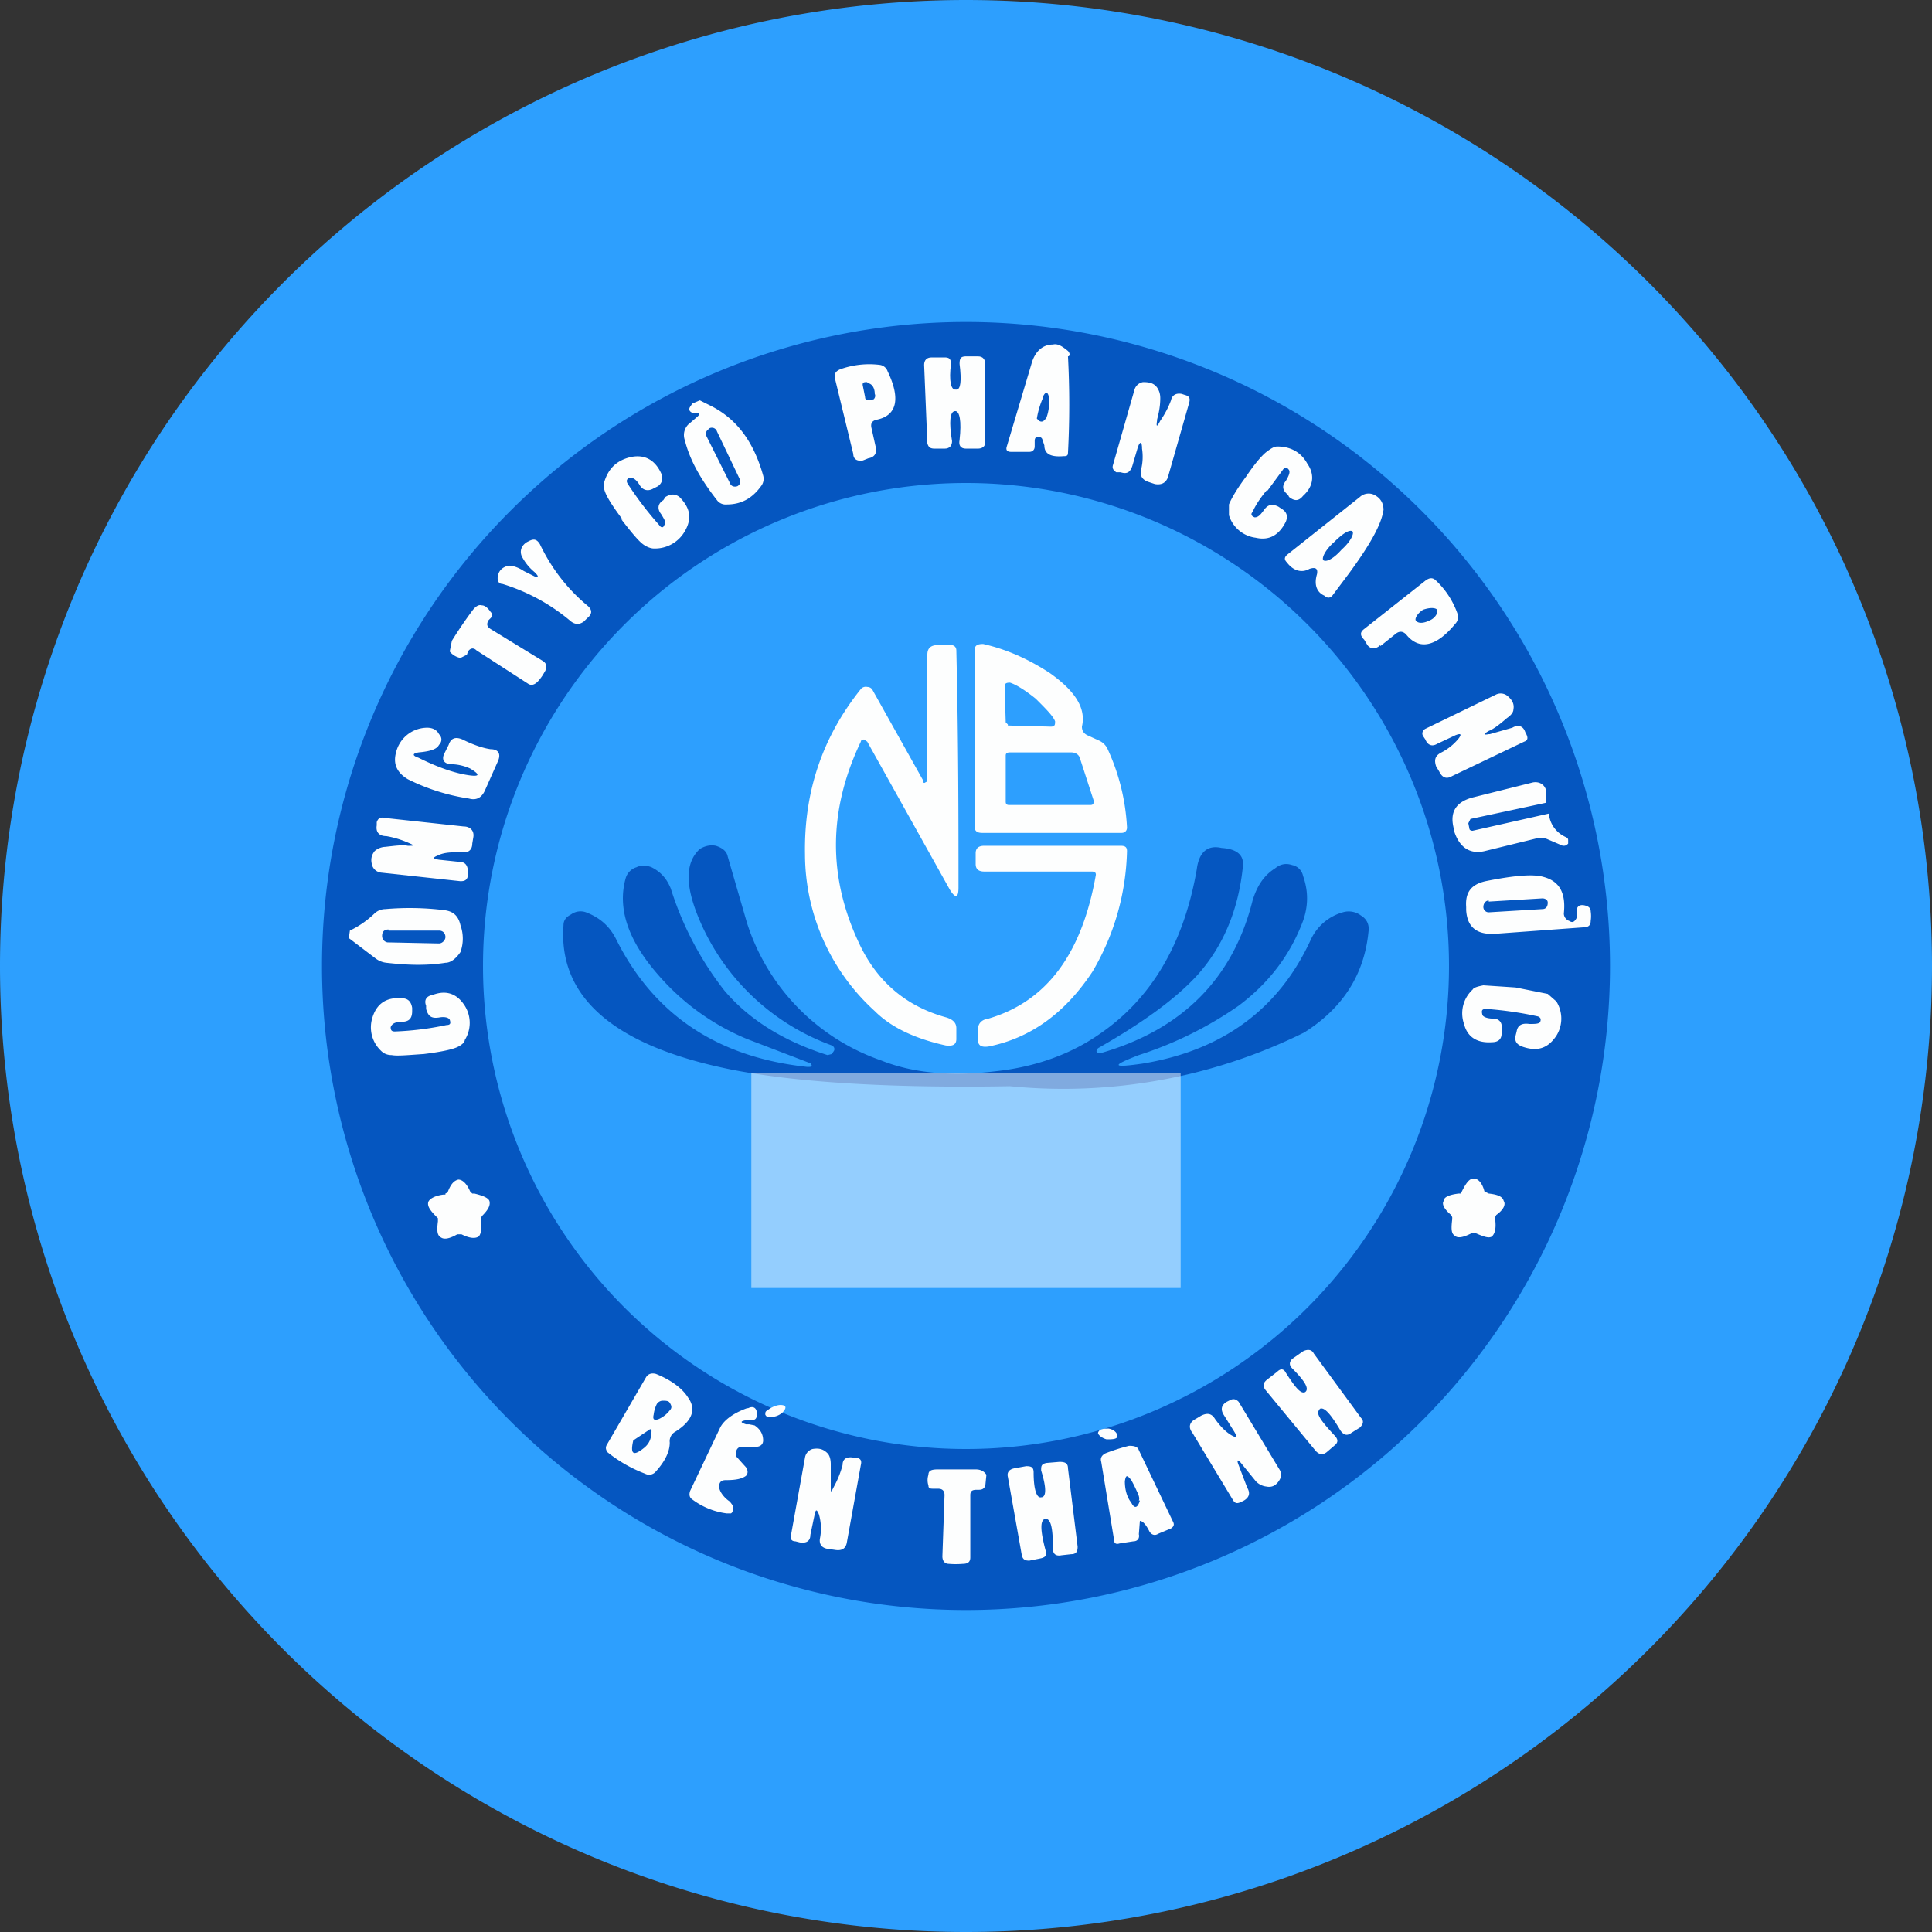 <ns0:svg xmlns:ns0="http://www.w3.org/2000/svg" width="18" height="18" viewBox="0 0 18 18"><ns0:rect x="0" y="0" width="18" height="18" fill="#333333" stroke="none"/><path xmlns="http://www.w3.org/2000/svg" fill="#2D9FFE" d="M9 18a9 9 0 0 1 0 -18a9 9 0 0 1 0 18Z" /><ns0:path fill-rule="evenodd" d="M9 15A6 6 0 1 0 9 3a6 6 0 0 0 0 12Zm0-1.5a4.5 4.5 0 1 0 0-9 4.5 4.5 0 0 0 0 9Z" fill="#0556C0" /><ns0:path d="M8.91 3.63c.04 0 .05-.08.03-.24 0-.05.01-.07.06-.07h.11c.05 0 .07.03.07.08v.72c0 .04-.03.06-.07.06H9c-.05 0-.07-.03-.06-.08.02-.18 0-.27-.04-.27-.05 0-.06.1-.03.28 0 .04-.02.07-.07.07h-.09c-.04 0-.06-.01-.07-.05l-.03-.73c0-.04.02-.07.07-.07h.12c.04 0 .06.01.06.06-.02.16 0 .24.04.24Z" fill="#FDFEFE" /><ns0:path fill-rule="evenodd" d="M8.12 3.99c-.01-.04 0-.07.05-.08.19-.04.22-.2.1-.45a.09.09 0 0 0-.07-.06.8.8 0 0 0-.37.04c-.05.02-.06.05-.05.09l.17.7c0 .05.04.07.09.06l.05-.02c.06-.01.08-.05.07-.1l-.04-.18Zm-.04-.43c-.03 0-.05 0-.04.04l.02.1c0 .02.01.03.04.03l.04-.01c.01-.01.02-.03.01-.05 0-.06-.03-.1-.07-.1Z" fill="#FDFEFE" /><ns0:path d="M10.78 3.92c-.01.06 0 .06.03 0a.85.85 0 0 0 .1-.19c.01-.05.05-.07.1-.06l.03.01c.04.01.05.03.04.07l-.2.7c-.02.05-.06.07-.12.06l-.06-.02c-.06-.02-.08-.06-.07-.11a.49.49 0 0 0 .01-.2c0-.07-.02-.07-.04-.01l-.05.17c-.02.06-.05.08-.11.06h-.04c-.03-.02-.04-.04-.03-.07l.2-.7a.1.1 0 0 1 .08-.07c.06 0 .1.01.13.05.02.03.03.06.03.1 0 .09-.02.16-.03.2Z" fill="#FDFEFE" /><ns0:path fill-rule="evenodd" d="M9.95 4.22a8.5 8.5 0 0 0 0-.9c.02 0 .02-.03 0-.05-.06-.05-.1-.07-.14-.06-.1 0-.17.07-.2.18l-.23.77c-.01.03 0 .05.04.05h.17c.03 0 .05-.02.05-.05v-.05c0-.03.01-.04.04-.04 0 0 .02 0 .03.02l.02.06c0 .08.06.11.18.1.02 0 .04 0 .04-.03Zm-.23-.52a.8.8 0 0 0-.06.2l.02.02c.03.02.05 0 .07-.03a.41.41 0 0 0 .02-.2c-.01-.04-.03-.04-.05 0ZM6.6 4a.05.05 0 0 0-.02.06l.22.44c.01.03.04.04.07.03a.05.05 0 0 0 .02-.07l-.21-.44a.05.05 0 0 0-.07-.03Zm.02-.22-.1-.05-.07.03-.02.03c-.02.03 0 .05.03.06h.04c.02 0 .02.01 0 .03l-.07.06a.14.14 0 0 0-.05.16c.05.2.16.38.3.56a.1.1 0 0 0 .09.04c.14 0 .24-.06.32-.17a.11.11 0 0 0 .02-.1c-.09-.32-.25-.53-.49-.65Z" fill="#FDFEFE" /><ns0:path d="M11.8 4.57c-.05.06-.1.13-.13.2-.02.02-.01.04.02.05.03 0 .05-.02.08-.06.04-.06.08-.07.14-.04l.03.02c.05.03.06.07.04.12-.06.12-.15.18-.28.15a.3.3 0 0 1-.25-.21v-.1c.02-.05.07-.14.16-.26.08-.12.15-.2.19-.23.04-.03.07-.05.1-.05.12 0 .22.05.28.16.07.1.06.21-.04.3-.04.05-.08.05-.13.01L12 4.61c-.05-.04-.06-.08-.02-.13.03-.05.04-.08.03-.1-.02-.03-.04-.03-.06 0l-.14.19ZM5.8 4.84c-.09-.12-.14-.2-.16-.25-.02-.05-.02-.09-.01-.1.04-.13.12-.2.24-.23.13-.03.23.02.29.15.02.05.01.09-.03.12l-.04.02c-.05.03-.1.02-.13-.03s-.06-.07-.09-.07c-.03.01-.04.03-.02.06a3.18 3.18 0 0 0 .29.38c.02.03.04.03.05 0 .02-.02 0-.05-.03-.1-.04-.05-.03-.1.02-.13l.02-.03c.05-.03.09-.03.13 0 .1.1.12.2.05.32a.32.32 0 0 1-.29.16c-.02 0-.06-.01-.1-.04-.04-.03-.1-.1-.2-.23ZM11.99 5.24c.06.08.14.1.21.06.06-.02.08 0 .07.05-.03.1 0 .17.07.2.03.03.06.02.08-.01l.15-.2c.19-.26.3-.45.32-.59 0-.05-.02-.1-.07-.13a.12.12 0 0 0-.15.01l-.68.54c-.02.02-.03.04 0 .07Zm.34-.02c-.02-.02.02-.1.1-.17.07-.07.14-.12.17-.1.02.02-.02.1-.1.17-.07.08-.14.12-.17.1ZM4.98 5.33a.46.46 0 0 1-.12-.15c-.02-.05 0-.1.05-.13l.02-.01c.04-.02.07-.02.1.03.11.23.26.42.44.57.05.04.05.08 0 .12l-.03.03c-.04.03-.08.03-.12 0a1.8 1.8 0 0 0-.64-.35c-.04 0-.05-.04-.04-.08.01-.05.05-.08.1-.09.03 0 .08.01.14.05l.1.05c.04.01.04 0 0-.04ZM5.05 6.3a.44.44 0 0 1-.04.05c-.03.03-.06.04-.09.02l-.48-.31c-.03-.03-.06-.02-.08.01l-.01.03-.06.03a.17.17 0 0 1-.1-.06l.02-.1a3.98 3.98 0 0 1 .19-.28c.03-.04.06-.06.09-.05.03 0 .06.03.08.06.02.02.02.04 0 .06l-.02.02c-.02.04-.01.06.02.08l.49.3c.03.02.04.05.02.09a1 1 0 0 1-.03.05ZM12.86 6.02l.15-.12c.03-.02.06-.02.09.01.12.15.28.12.46-.1a.09.09 0 0 0 .02-.09.78.78 0 0 0-.2-.31c-.03-.03-.06-.03-.1 0l-.57.45c-.04.03-.04.06 0 .1l.03.05c.03.04.08.04.12 0Zm.53-.34c.01.03-.02.08-.07.1-.06.03-.11.03-.13 0-.01-.02.02-.07.07-.1.06-.02.11-.02.13 0ZM13.88 6.84l.21-.06c.05-.03.1-.02.12.04l.01.02c.02.04.01.06-.02.07l-.67.32c-.05.03-.09.02-.12-.04l-.03-.05c-.02-.06-.01-.1.05-.13a.5.5 0 0 0 .16-.13c.03-.04.02-.05-.03-.03l-.17.08c-.05.03-.09.01-.11-.04l-.02-.03c-.02-.03 0-.06.02-.07l.66-.32a.1.1 0 0 1 .1.01c.05.04.07.08.06.13 0 .03-.03.06-.06.08-.07.06-.12.1-.17.12-.05.03-.05.04 0 .03ZM4.38 7.16a.45.45 0 0 0-.17-.04c-.07 0-.1-.04-.07-.1l.04-.08c.02-.06.06-.08.13-.05.1.05.19.08.26.09.07 0 .1.04.07.11l-.12.27c-.03.07-.08.1-.15.08a1.9 1.9 0 0 1-.57-.18c-.1-.06-.14-.14-.11-.25a.3.3 0 0 1 .29-.23c.05 0 .09.02.11.06.03.03.03.07 0 .1-.02.04-.08.06-.19.07-.06.01-.06.03 0 .05.18.09.33.14.45.16.12.02.13 0 .03-.06ZM14.4 7.48l-.7.15-.02.04.01.05c0 .01.01.02.03.02l.71-.16c.01.1.07.18.16.22.02.01.02.02.02.03v.03c-.02.02-.03.02-.05.02l-.14-.06a.16.16 0 0 0-.1-.01l-.49.12c-.13.03-.23-.03-.28-.18l-.01-.05c-.03-.14.03-.23.18-.27l.56-.14c.05-.01.1.01.12.06v.13ZM3.8 7.88c.06 0 .07 0 0-.03a.89.89 0 0 0-.2-.06c-.07 0-.1-.04-.09-.1v-.03c.01-.03.03-.05.07-.04l.74.08c.06 0 .1.04.09.1l-.01.06c0 .06-.04.09-.1.08-.09 0-.16 0-.22.03-.05.02-.05.03.01.04l.19.02c.06 0 .08.04.08.1v.03c-.01.04-.03.05-.07.05l-.74-.08a.1.1 0 0 1-.08-.06c-.02-.06-.01-.1.02-.14a.16.16 0 0 1 .1-.04c.09-.01.16-.02.21-.01Z" fill="#FDFEFE" /><ns0:path d="M10.61 9.83c-.26.1-.25.12.03.08.74-.12 1.27-.5 1.57-1.15a.47.47 0 0 1 .3-.26.19.19 0 0 1 .17.03c.05.03.08.08.07.15-.04.41-.25.72-.6.94a5.06 5.06 0 0 1-2.74.5c-1.16.02-2.03-.04-2.62-.16-1.07-.22-1.59-.67-1.54-1.34 0-.05.03-.08.07-.1a.15.15 0 0 1 .14-.02c.13.05.22.13.28.25.35.7.94 1.1 1.78 1.19.03 0 .05 0 .04-.02v-.01l-.6-.23a2.21 2.21 0 0 1-.83-.6c-.28-.32-.38-.62-.3-.9a.15.15 0 0 1 .1-.1c.04-.02.09-.02.14 0 .08.04.14.1.18.2a3 3 0 0 0 .5.95c.23.27.55.47.96.6l.04-.01.02-.03c.01-.02 0-.04-.02-.05A2.13 2.13 0 0 1 6.5 8.53c-.12-.3-.11-.5.02-.62.05-.03.1-.04.15-.03.06.02.1.05.11.1l.18.62a2 2 0 0 0 1.25 1.28c.3.12.66.15 1.07.1.37-.04.7-.16.97-.35.48-.33.78-.84.9-1.53.02-.16.1-.23.23-.2.15.01.21.07.2.17-.04.4-.18.74-.42 1.01-.2.22-.5.44-.92.68-.02.01-.03.03-.02.05h.04c.76-.22 1.23-.7 1.41-1.42.04-.13.1-.23.21-.3.05-.04.1-.05.16-.03.05.01.09.05.1.1.05.14.05.28 0 .42-.12.32-.32.58-.6.79a3.5 3.5 0 0 1-.93.46Z" fill="#0556C0" /><ns0:path d="m10.24 6.9-.11-.05c-.04-.02-.05-.05-.05-.08.04-.17-.06-.33-.3-.5-.2-.13-.4-.22-.62-.27-.05 0-.08.01-.08.06V7.7c0 .04.02.06.07.06h1.3c.03 0 .05-.02.05-.05a1.98 1.98 0 0 0-.18-.73.16.16 0 0 0-.08-.08Zm-.59-.39c.1.1.16.16.18.21 0 .03 0 .05-.04.05l-.38-.01h-.02v-.01l-.02-.02-.01-.33c0-.03.01-.04.05-.04.06.02.14.07.24.15Zm-.28.96v-.43c0-.02.01-.03.04-.03h.57c.04 0 .07.02.08.05l.13.4c0 .02 0 .04-.03.04H9.4c-.02 0-.03-.01-.03-.03Zm-.77-.19c0 .01.01.02.02.01l.02-.01V6.1c0-.06.03-.09.1-.09h.12c.03 0 .05.02.05.05.02.85.02 1.59.02 2.21 0 .1-.03.1-.08.02l-.77-1.38-.03-.02c-.02 0-.03.01-.03.02-.3.63-.31 1.25-.02 1.87.17.37.45.6.82.7.06.02.09.05.09.1v.1c0 .05-.03.07-.1.06-.27-.06-.5-.16-.66-.32a1.98 1.98 0 0 1-.65-1.46c-.01-.58.16-1.09.52-1.54a.06.06 0 0 1 .06-.02c.02 0 .04.01.05.03l.47.84Zm.57.84h1c.03 0 .04.01.04.03-.13.74-.46 1.18-1 1.34-.07.01-.1.05-.1.11v.08c0 .06.03.08.1.07.4-.08.72-.32.97-.7.2-.34.31-.72.32-1.12 0-.04-.02-.05-.06-.05H9.17c-.05 0-.08.02-.08.07v.1c0 .05.03.07.08.07ZM14.69 8.5v.05c-.02.04-.04.05-.07.03a.07.07 0 0 1-.03-.02.07.07 0 0 1-.02-.05c.02-.19-.04-.3-.19-.34-.1-.03-.29-.01-.54.04-.13.03-.19.1-.18.24v.03c.01.16.1.23.27.22l.82-.06c.05 0 .07-.02.07-.06a.3.3 0 0 0 0-.09c0-.02-.01-.04-.04-.05-.03-.01-.05-.01-.07 0a.06.06 0 0 0-.02.06Zm-.82-.1.5-.03c.02 0 .05.01.05.04 0 .04-.02.06-.05.06l-.5.03a.05.05 0 0 1-.05-.05c0-.03.02-.06.05-.06ZM4.29 8.87a.37.37 0 0 0 0-.25c-.02-.09-.07-.13-.15-.14a2.62 2.62 0 0 0-.55-.01.15.15 0 0 0-.1.04.86.86 0 0 1-.23.16l-.01.07.25.19a.2.2 0 0 0 .1.04c.18.02.36.03.55 0 .05 0 .1-.04.14-.1Zm-.67-.2h.47c.04 0 .06.03.06.06s-.03.06-.06.06l-.48-.01a.06.06 0 0 1-.05-.06c0-.04.02-.06.06-.06ZM14.12 9.2l.3.06.08.07a.3.3 0 0 1 0 .32c-.08.12-.18.15-.32.1-.05-.02-.07-.05-.06-.1l.01-.04c.01-.06.05-.08.12-.07.05 0 .09 0 .1-.02.01-.03 0-.04-.02-.05a3.36 3.36 0 0 0-.48-.07c-.04 0-.05.01-.04.05 0 .02.04.04.1.04.06 0 .09.04.08.1v.04c0 .05-.03.08-.09.08-.14.01-.23-.05-.26-.17a.3.3 0 0 1 .08-.32c.01-.02.05-.03.1-.04l.3.02ZM3.95 9.82c-.15.01-.25.02-.3.01-.05 0-.08-.02-.1-.04a.3.3 0 0 1-.08-.31c.04-.13.13-.19.27-.18.06 0 .09.03.1.09v.03c0 .07-.03.1-.1.1-.06 0-.09.02-.1.05 0 .03.01.04.04.04a2.8 2.8 0 0 0 .48-.06c.04 0 .04-.02.03-.05-.01-.02-.05-.03-.1-.02-.07.01-.1-.01-.12-.08v-.03c-.02-.05 0-.09.06-.1.13-.05.23-.01.3.1a.3.3 0 0 1 0 .32c0 .02-.03.05-.08.07-.05.02-.14.04-.3.06ZM4.15 11.12l.02-.01c.03-.08.06-.11.1-.12.04 0 .08.04.11.11l.02.02h.02c.08.02.13.04.14.07.01.04-.01.08-.07.14l-.01.02v.02c.01.08 0 .13-.02.15-.03.02-.08.02-.16-.02h-.04c-.07.04-.12.05-.15.03-.04-.02-.04-.07-.03-.15v-.03l-.01-.01c-.06-.06-.09-.1-.08-.14.01-.03.06-.06.14-.07h.02ZM13.73 10.98c.04 0 .08.04.1.12l.02.01.02.01c.09.01.13.03.14.07.02.03 0 .08-.07.13l-.01.02v.02c.01.08 0 .13-.03.16-.03.02-.08 0-.15-.03h-.04c-.08.04-.13.05-.16.02-.03-.02-.03-.07-.02-.15v-.02l-.01-.02c-.06-.05-.09-.1-.07-.13 0-.04.06-.06.14-.07h.02l.01-.02c.04-.08.07-.12.11-.12ZM12.3 13.13c-.05.03 0 .1.13.24.04.04.04.07 0 .1l-.07.06c-.04.03-.07.02-.1-.01l-.47-.57c-.03-.04-.02-.07.02-.1l.09-.07c.03-.03.06-.03.08.01.09.14.14.2.18.18.04-.03 0-.1-.12-.22-.03-.03-.03-.06 0-.09l.1-.07c.04-.02.08-.02.1.02l.44.6c.03.03.02.06-.01.09l-.08.05c-.04.03-.07.02-.1-.02-.1-.17-.16-.23-.2-.2ZM11.57 13.64c-.04-.05-.05-.04-.03.01l.08.21c.03.05.02.09-.03.12l-.02.01c-.04.02-.06.02-.08-.01l-.38-.63c-.04-.05-.03-.1.03-.13l.05-.03c.06-.03.1-.02.13.03.05.07.1.12.15.15.05.03.06.02.03-.03l-.1-.16c-.03-.05-.02-.09.03-.12l.04-.02c.03-.01.05 0 .07.02l.38.63c.02.03.02.07 0 .1-.03.05-.07.07-.12.06a.16.16 0 0 1-.1-.05l-.13-.16ZM7.15 13.14c.05-.04.1-.05.12-.05.06 0 .06.03.02.07a.16.16 0 0 1-.13.04c-.01 0-.02 0-.03-.02 0-.02 0-.03.02-.04ZM6.95 13.27h.03l.05.01c.06.04.08.09.08.14 0 .04-.03.06-.07.06H6.9a.05.05 0 0 0-.04.04v.05l.09.1c.02.03.02.06 0 .08-.04.03-.1.04-.19.04-.04 0-.06.02-.06.06 0 .04.04.1.1.14l.03.04c0 .03 0 .06-.02.07h-.04a.68.68 0 0 1-.32-.13c-.03-.02-.03-.05-.02-.08l.28-.59c.03-.06.11-.13.25-.18h.01c.04-.02.07-.01.08.03v.03c0 .02 0 .04-.03.05h-.06c-.06.01-.07.02-.01.04Z" fill="#FDFEFE" /><ns0:path fill-rule="evenodd" d="M6.24 13.44c0 .08-.04.17-.13.27a.08.08 0 0 1-.1.02 1.28 1.28 0 0 1-.35-.2c-.02-.03-.02-.05 0-.08l.36-.62c.02-.03.05-.04.09-.03.15.06.25.14.3.22.08.11.04.22-.12.32a.1.1 0 0 0-.05.1Zm-.12-.36a.07.07 0 0 1 .05-.03c.03 0 .06 0 .07.02.02.03.02.05 0 .07a.27.27 0 0 1-.1.08c-.05.02-.06 0-.05-.04a.3.3 0 0 1 .03-.1Zm-.05.25c0-.01-.01-.02-.02-.01l-.15.1c-.03.13 0 .15.1.07.05-.04.07-.09.07-.16Z" fill="#FDFEFE" /><ns0:path d="M10.31 13.41c.05 0 .1 0 .1-.03s-.03-.06-.08-.07c-.04 0-.09 0-.1.04 0 .02.04.05.08.06ZM7.74 13.85c0 .06 0 .06.03 0a.9.9 0 0 0 .08-.2c0-.06.04-.08.1-.07h.03c.04.01.05.03.04.07l-.13.72c-.01.06-.05.08-.11.07l-.07-.01c-.06-.01-.08-.05-.07-.1a.47.47 0 0 0-.01-.22c-.02-.05-.03-.05-.04 0l-.04.19c0 .06-.04.08-.1.07l-.04-.01c-.04 0-.05-.03-.04-.06l.13-.72a.1.1 0 0 1 .07-.08c.06-.01.1 0 .14.04.02.02.03.06.03.1v.2ZM9.7 13.95c.05 0 .05-.09 0-.25 0-.04 0-.06.05-.07l.12-.01c.05 0 .08.01.08.06l.09.73c0 .04-.01.07-.06.07l-.09.01c-.05.01-.08-.01-.08-.06 0-.2-.02-.28-.07-.28-.05.01-.05.1 0 .29.02.05 0 .07-.05.08l-.1.02c-.04 0-.06-.01-.07-.05l-.13-.73c-.01-.04.01-.07.06-.08l.11-.02c.05 0 .07.01.07.06 0 .16.03.24.07.23ZM8.91 13.69h.18c.05 0 .08.02.1.05l-.01.1c-.01.03-.03.04-.06.04H9.1c-.04 0-.06.01-.06.05v.58c0 .04-.02.06-.07.06a.78.78 0 0 1-.13 0c-.04 0-.06-.03-.06-.07l.02-.57c0-.04-.02-.06-.06-.06H8.7c-.03 0-.05 0-.05-.03a.16.16 0 0 1 0-.1c0-.04.03-.05.09-.05h.17Z" fill="#FDFEFE" /><ns0:path fill-rule="evenodd" d="m10.61 14.3.01-.13c.02 0 .05.02.09.1.02.03.05.04.08.02l.12-.05c.03-.02.03-.04.02-.06l-.32-.67c-.01-.03-.04-.04-.09-.04a1.8 1.8 0 0 0-.22.07c-.04.02-.05.05-.04.08l.12.73c0 .03.02.04.05.03l.13-.02c.04 0 .06-.03.05-.07Zm0-.32c.01-.02 0-.05-.02-.09a1.18 1.18 0 0 0-.05-.1c-.04-.05-.05-.05-.06.01 0 .08.02.15.06.2.03.06.06.05.08-.02Z" fill="#FDFEFE" /><ns0:path opacity=".5" fill="#FDFEFE" d="M7 10h4v2H7z" /></ns0:svg>